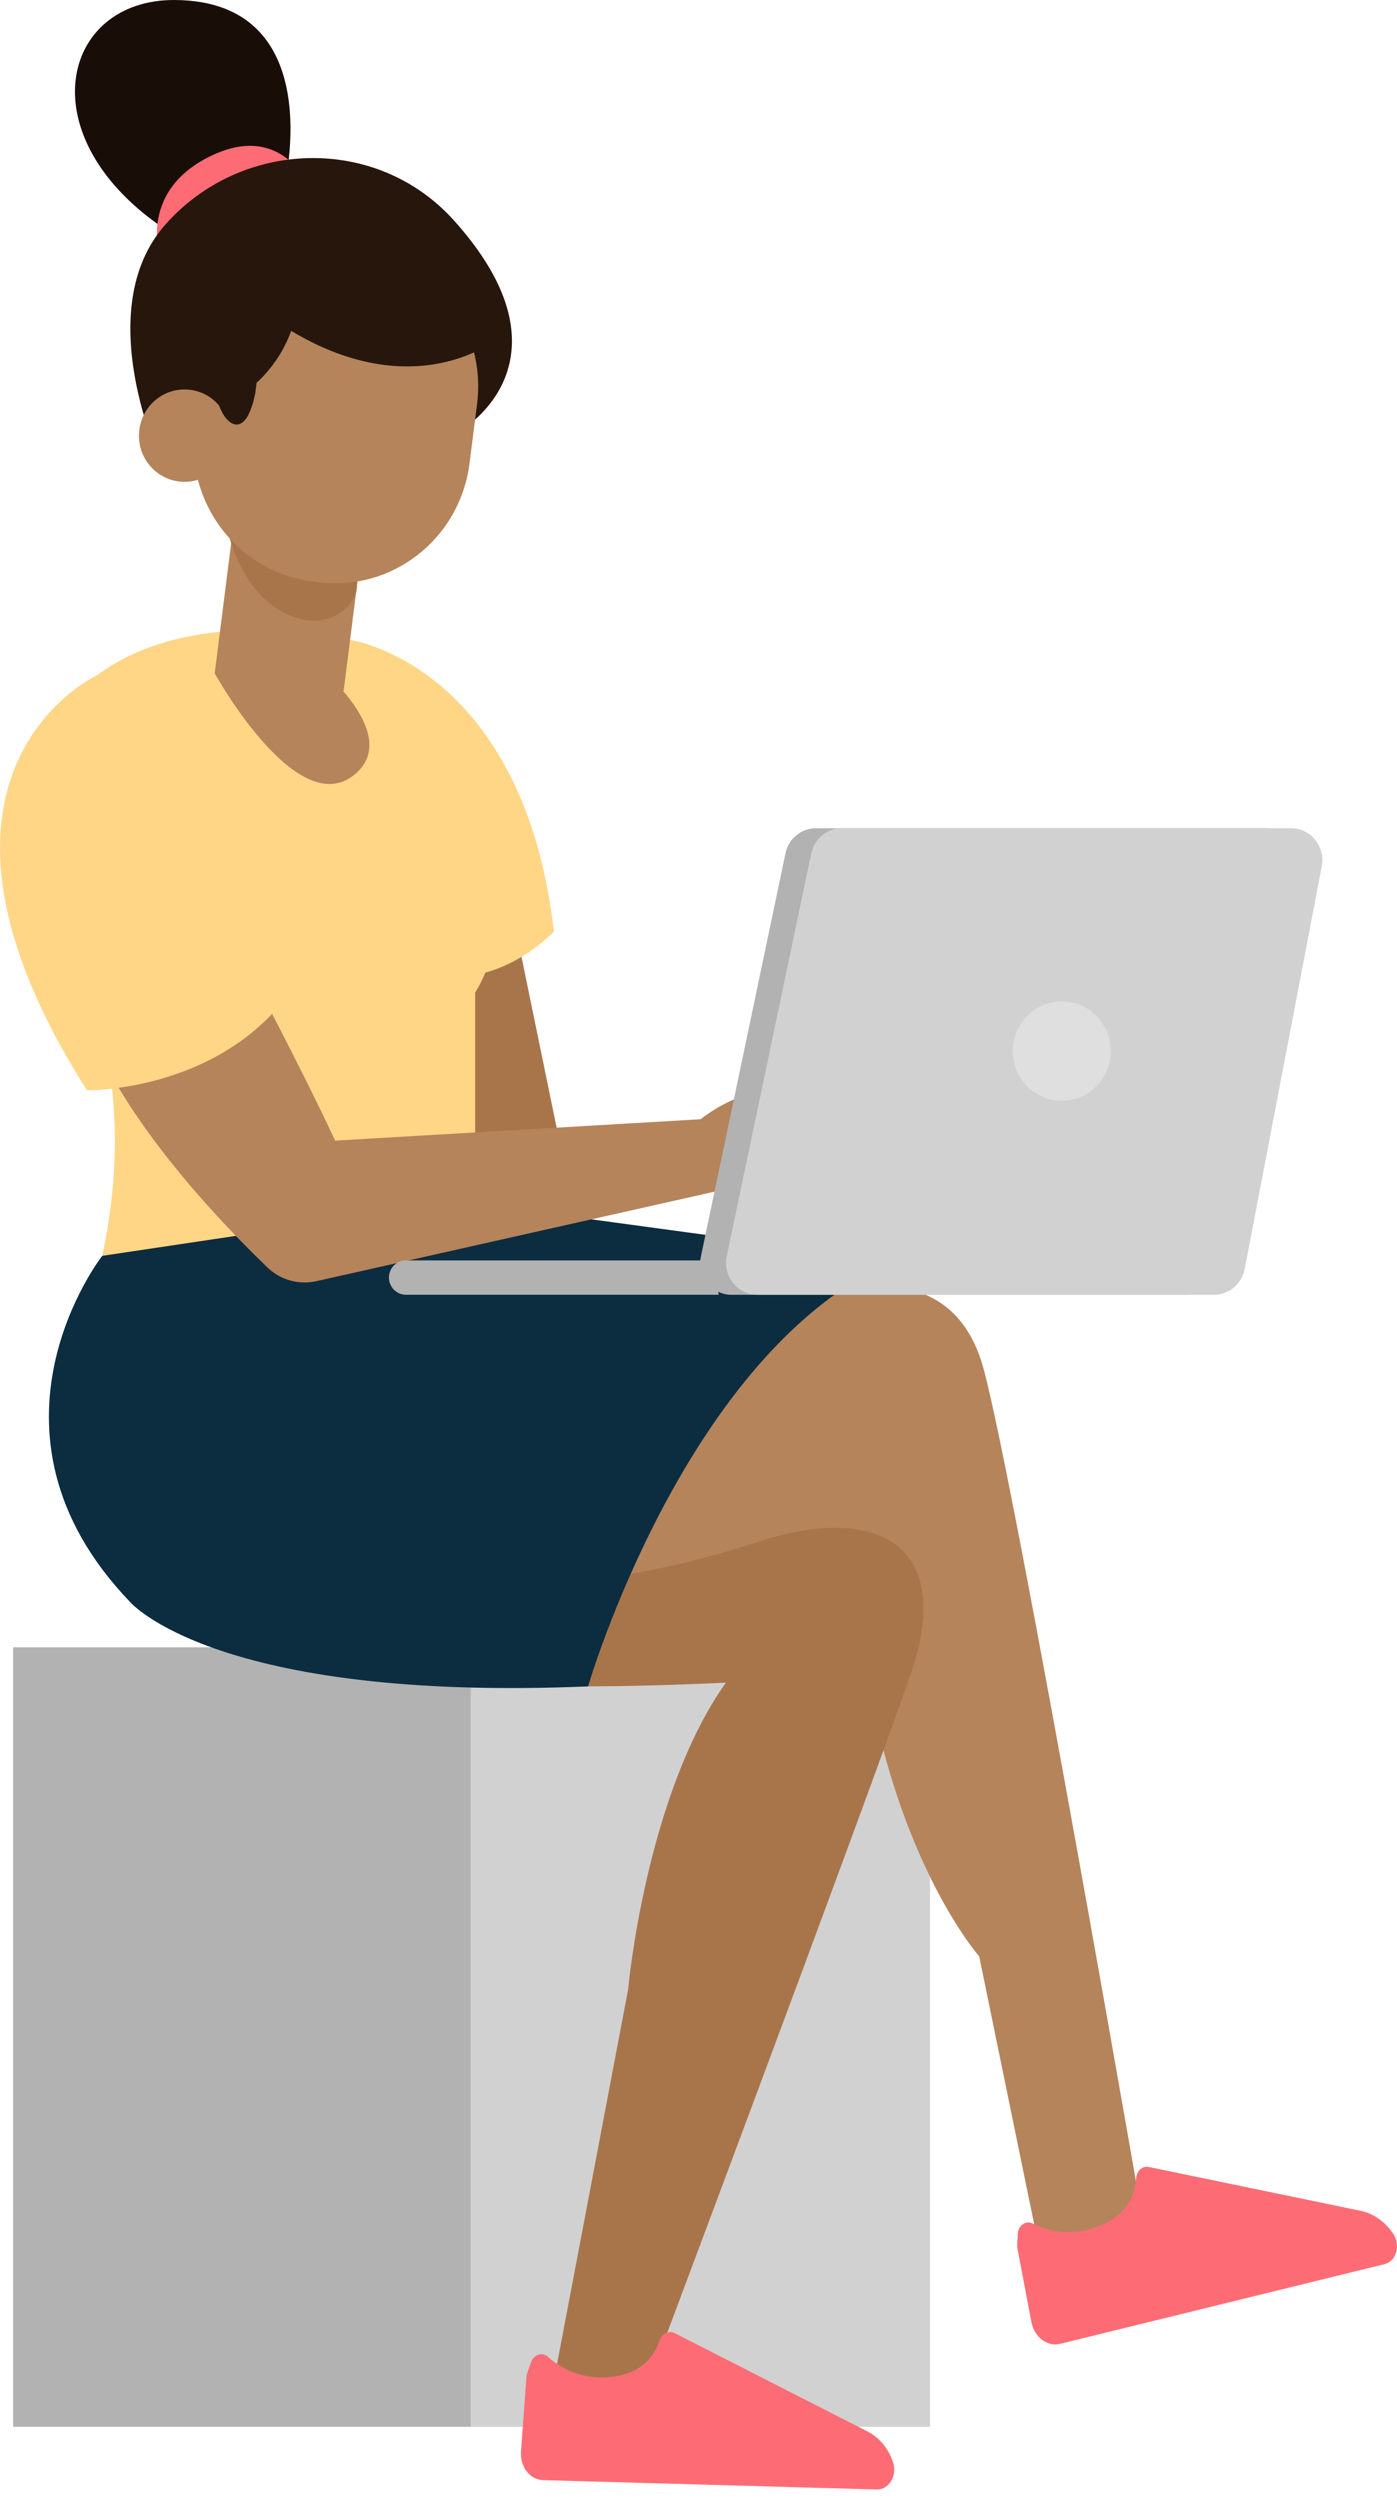 <svg width="71" height="127" viewBox="0 0 71 127" fill="none" xmlns="http://www.w3.org/2000/svg">
    <path d="M0.666 123.285H24.014V83.686H0.666V123.285Z" fill="#B2B2B2"/>
    <path d="M23.921 123.285H47.269V83.686H23.921V123.285Z" fill="#D1D1D1"/>
    <path d="M26.018 46.243L28.83 59.912L20.048 61.06C20.048 61.06 19.286 46.855 20.048 46.779C20.809 46.71 26.018 46.243 26.018 46.243Z" fill="#A8754B"/>
    <path d="M17.801 32.509C17.801 32.509 26.576 33.764 28.152 47.318C28.152 47.318 25.355 50.372 21.789 49.43L17.801 32.509Z" fill="#FFD686"/>
    <path d="M13.994 32.048C13.994 32.048 5.445 31.19 2.437 37.305C-0.579 43.42 8.212 49.788 5.196 63.801L24.149 62.783V50.423C24.149 50.423 27.602 45.311 22.709 39.831C22.709 39.831 22.415 31.504 13.994 32.048Z" fill="#FFD686"/>
    <path d="M42.189 65.78C42.189 65.78 48.333 63.468 49.984 69.522C51.635 75.568 58.48 115.098 58.48 115.098H52.992L49.766 99.385C49.766 99.385 45.212 94.235 43.817 83.298L24.669 80.979L42.189 65.78Z" fill="#B5845B"/>
    <path d="M29.63 80.248C29.63 80.248 32.886 80.156 38.669 78.288C44.451 76.413 48.575 78.395 46.298 85.008C44.021 91.613 32.517 122.226 32.517 122.226L28.159 120.902L31.921 101.08C31.921 101.08 32.803 91.246 36.889 85.483C36.889 85.483 28.295 85.919 25.355 85.46C22.43 85.008 29.63 80.248 29.63 80.248Z" fill="#A8754B"/>
    <path d="M5.196 63.799C5.196 63.799 -1.755 72.669 6.606 81.379C6.606 81.379 10.91 86.468 29.886 85.672C29.886 85.672 34.861 68.621 45.446 64.036L23.538 61.059L5.196 63.799Z" fill="#0C2C40"/>
    <path d="M14.461 9.398C14.461 9.398 16.723 0.054 8.89 0C3.093 -0.038 1.366 6.995 8.475 11.702L14.461 9.398Z" fill="#190D08"/>
    <path d="M8.212 13.4C8.212 13.4 6.794 9.726 10.835 7.867C14.876 6.007 16.165 10.407 16.165 10.407L8.212 13.4Z" fill="#FD6C75"/>
    <path d="M23.561 21.761C23.561 21.761 29.396 18.256 23.086 11.215C19.143 6.814 12.237 7.059 8.393 11.422C4.548 15.784 8.174 23.476 8.174 23.476L10.79 19.06L13.082 15.631L16.361 14.299L18.932 14.483L21.111 14.766L22.867 15.516L23.561 21.761Z" fill="#27160C"/>
    <path d="M18.795 24.592L12.237 23.737L10.909 34.229L17.467 35.084L18.795 24.592Z" fill="#B5845B"/>
    <path d="M11.551 26.858C11.551 26.858 12.26 30.677 15.283 31.451C16.225 31.688 17.251 31.412 17.823 30.624C17.982 30.41 18.095 30.165 18.133 29.889C18.276 28.787 15.411 26.858 15.411 26.858H11.551Z" fill="#A8754B"/>
    <path d="M16.172 29.575L15.833 29.529C12.071 29.04 9.41 25.542 9.893 21.723L10.277 18.692C10.76 14.873 14.205 12.172 17.967 12.662L18.306 12.707C22.068 13.197 24.729 16.695 24.247 20.514L23.862 23.544C23.38 27.363 19.934 30.065 16.172 29.575Z" fill="#B5845B"/>
    <path d="M10.632 20.965C10.632 20.965 15.351 19.404 15.23 14.024C15.23 14.024 15.532 10.014 11.401 13.725C7.269 17.437 10.632 20.965 10.632 20.965Z" fill="#27160C"/>
    <path d="M11.672 22.43C11.506 23.716 10.353 24.627 9.079 24.458C7.812 24.29 6.915 23.119 7.081 21.833C7.247 20.547 8.4 19.637 9.674 19.805C10.941 19.966 11.838 21.145 11.672 22.43Z" fill="#B5845B"/>
    <path d="M13.187 18.266L12.976 19.965C12.494 22.361 11.499 21.634 11.137 20.601L13.187 18.266Z" fill="#27160C"/>
    <path d="M24.971 17.405C24.971 17.405 20.153 21.071 13.089 15.637C8.219 11.894 15.585 10.547 15.585 10.547L22.453 11.986L24.971 17.405Z" fill="#27160C"/>
    <path d="M10.918 34.216C10.918 34.216 15.042 41.686 17.967 39.39C21.126 36.91 13.994 32.042 13.994 32.042L10.918 34.216Z" fill="#B5845B"/>
    <path d="M12.742 49.436C12.742 49.436 15.29 54.204 17.032 57.946L35.608 56.859C35.608 56.859 39.294 53.798 42.181 56.385L39.332 59.86L16.075 65.087C15.185 65.286 14.258 65.026 13.602 64.398C11.544 62.423 7.066 57.824 4.894 53.132L12.742 49.436Z" fill="#B5845B"/>
    <path d="M64.3 42.075H41.473C40.719 42.075 40.071 42.611 39.92 43.354L35.623 63.826C35.412 64.829 36.166 65.778 37.176 65.778H60.388C61.149 65.778 61.805 65.227 61.948 64.469L65.869 43.996C66.049 43.002 65.296 42.075 64.3 42.075Z" fill="#B2B2B2"/>
    <path d="M65.612 42.075H42.785C42.031 42.075 41.382 42.611 41.231 43.354L36.934 63.826C36.723 64.829 37.477 65.778 38.487 65.778H61.699C62.461 65.778 63.117 65.227 63.26 64.469L67.18 43.996C67.361 43.002 66.615 42.075 65.612 42.075Z" fill="#D1D1D1"/>
    <path d="M36.226 64.031H20.628C20.153 64.031 19.768 64.421 19.768 64.903C19.768 65.386 20.153 65.776 20.628 65.776H36.527L36.226 64.031Z" fill="#B2B2B2"/>
    <path d="M51.477 53.396C51.477 54.789 52.593 55.922 53.965 55.922C55.337 55.922 56.453 54.789 56.453 53.396C56.453 52.004 55.337 50.871 53.965 50.871C52.593 50.871 51.477 51.996 51.477 53.396Z" fill="#DFDFDF"/>
    <path d="M4.894 34.325C4.585 34.462 -5.645 39.567 4.419 55.387C4.419 55.387 10.85 55.494 14.574 50.634C14.582 50.634 13.345 30.559 4.894 34.325Z" fill="#FFD686"/>
    <path d="M26.976 120.033C27.111 119.62 27.556 119.467 27.858 119.735C28.446 120.263 29.501 120.914 31.054 120.753C32.675 120.592 33.278 119.62 33.512 118.924C33.632 118.556 33.979 118.373 34.288 118.526L44.104 123.531C44.699 123.837 45.167 124.404 45.393 125.108C45.612 125.773 45.174 126.485 44.556 126.47L27.601 125.995C26.93 125.98 26.425 125.314 26.478 124.541L26.757 120.745C26.765 120.684 26.772 120.623 26.795 120.562L26.976 120.033Z" fill="#FD6C75"/>
    <path d="M51.726 113.485C51.756 113.049 52.14 112.781 52.495 112.965C53.196 113.317 54.379 113.661 55.842 113.095C57.357 112.506 57.696 111.411 57.742 110.677C57.764 110.294 58.051 110.018 58.39 110.087L69.156 112.314C69.811 112.452 70.407 112.873 70.814 113.493C71.198 114.075 70.957 114.878 70.362 115.024L53.874 119.072C53.226 119.233 52.562 118.728 52.419 117.963L51.711 114.228C51.696 114.166 51.696 114.105 51.696 114.036L51.726 113.485Z" fill="#FD6C75"/>
</svg>

